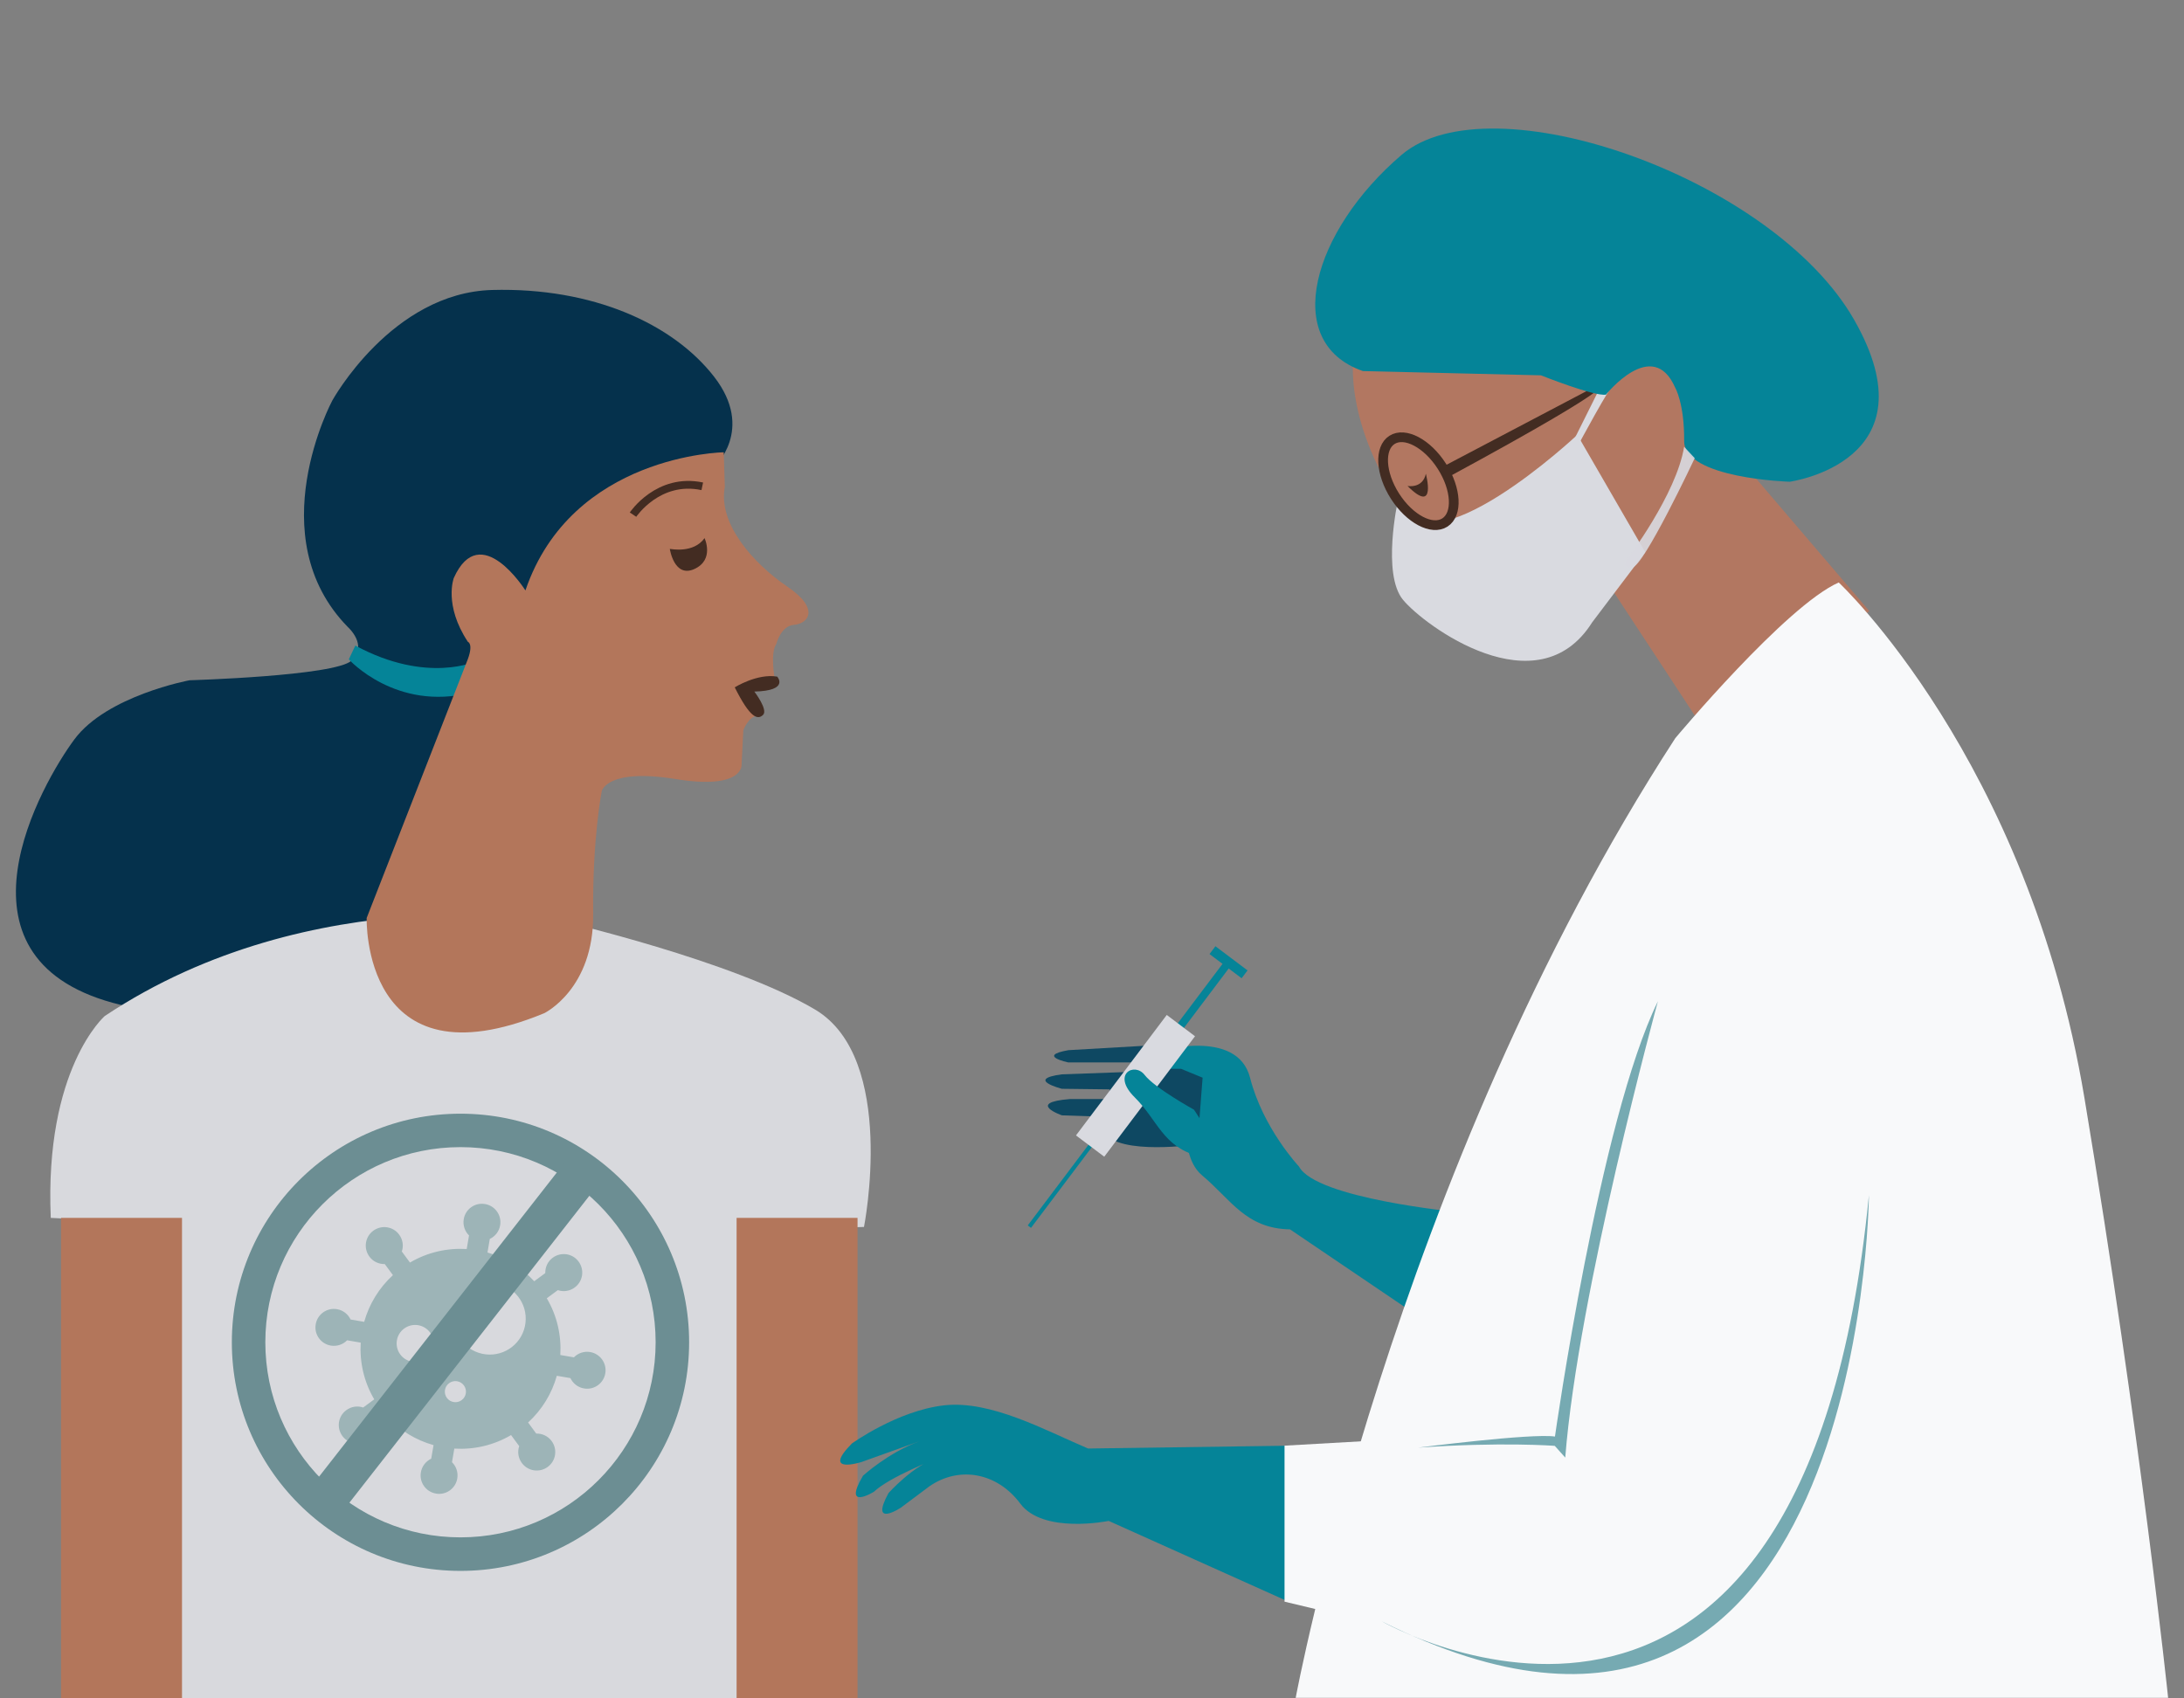 <svg width="4500" height="3500" xmlns="http://www.w3.org/2000/svg" xml:space="preserve" version="1.1">

 <rect width="100%" height="100%" fill="#808080" stroke="none"/>

 <g>
  <title>Layer 1</title>
  <g id="svg_1">
   <path id="svg_2" fill="#B27761" d="m3265.9,1130.069l253.2,385.8l332.5,-256.6l-331.2,-387.6l-17.3,-159l-338,-14.6l-375.1,23.9c0,0 -27.8,134.8 95.9,320.3c123.8,185.4 380,87.8 380,87.8z" class="st0"/>
   <path id="svg_3" fill="#432C22" d="m2900.1,1001.469c0,0 31.2,6 37.8,-25.2c-0.1,0 23.2,86.2 -37.8,25.2z" class="st1"/>
   <path id="svg_4" fill="#432C22" d="m2972.5,961.969l318,-167.3c0,0 89.2,-26 -306.4,188.5" class="st1"/>
   <path id="svg_5" fill="#D9DAE0" d="m2880,1033.069c0,0 -33,149.9 10.8,203c43.7,53.1 277.1,225.3 389.8,46.4l109.3,-144.5l-139.9,-241.9c0,0 -308.5,290 -370,137z" class="st2"/>
   <path id="svg_6" fill="#D9DAE0" d="m3250,920.669c0,0 68.9,-129.2 82.8,-140.5l-22.5,-8.6l-72.3,145.1l12,4z" class="st2"/>
   <ellipse id="svg_7" stroke-miterlimit="9.999" stroke-width="19.999" stroke="#432C22" fill="none" ry="101.1" rx="57.3" cy="1284.209" cx="3940.049" class="st3" transform="matrix(0.842 -0.539 0.539 0.842 -1087.12 2034.03)"/>
   <g id="svg_8">
    <path id="svg_9" fill="#05314C" d="m1471.4,962.769c0,0 84.8,-77.1 0,-186.4c-84.8,-109.2 -250.3,-184.4 -457.3,-178.8c-207.1,5.7 -329.4,227.8 -329.4,227.8s-150.6,280.4 32,466.8c0,0 42.6,37.6 7.5,69.3c-35.1,31.7 -333.6,40.4 -333.6,40.4s-170.4,31.5 -237.4,121.9c-66.9,90.3 -271.9,446.7 79.5,542.9c351.4,96.2 480.2,-49.3 480.2,-49.3l519.5,-624l224.6,-355.9l14.4,-74.7z" class="st4"/>
    <path id="svg_10" fill="#058498" d="m732.1,1330.369l-13.4,28.4c0,0 97,107.9 251.8,68.6l11.7,-65.3c0,0.1 -101.2,48.6 -250.1,-31.7z" class="st5"/>
    <g id="svg_11">
     <rect id="svg_12" fill="#D8D9DD" height="745.9" width="413.6" class="st6" y="2766.069" x="1294.1"/>
     <path id="svg_13" fill="#D8D9DD" d="m104.6,2509.769l265.1,13.3l-71.5,994.2l1179.8,-5.3l129.9,-978.2l172.3,-5.3c0,0 68.9,-347.3 -100.8,-448c-169.7,-100.7 -524.9,-182.9 -524.9,-182.9s-509,-90.1 -938.6,196.2c0,-0.2 -124.6,108.5 -111.3,416z" class="st6"/>
     <rect id="svg_14" fill="#B3765B" height="1002.2" width="249.2" class="st7" y="2509.769" x="125.8"/>
     <rect id="svg_15" fill="#B3765B" height="1002.2" width="249.2" class="st7" y="2509.769" x="1517.7"/>
    </g>
    <path id="svg_16" fill="#B3765B" d="m964.1,1357.969l-208.6,533.8c0,0 -10.6,351.7 365.9,196.2c0,0 102.5,-49.5 100.8,-205c-1.7,-155.5 17.7,-252.7 17.7,-252.7s10.6,-47.7 152,-24.8c141.5,22.9 136.1,-30 136.1,-30l3.6,-70.7c0,0 11.1,-29.6 29.6,-29.6c18.6,0 -2,-27.8 -2,-27.8l-14.6,-30.4l51.7,-17.9c0,0 -9.9,-53 3.3,-72.3c0,0 9.2,-37.1 36.4,-39.1c27.2,-1.9 56.3,-31.2 -13.9,-78.9c-70.2,-47.7 -143.1,-129.9 -128.6,-205.4l-2.3,-71.3c0,0 -313.1,4.6 -408.6,284.7c0,0 -92.8,-147.6 -147.6,-25.6c0,0 -21.2,55.7 29.1,131.6c0,-0.1 11.5,3.5 0,35.2z" class="st7"/>
    <path id="svg_17" fill="#432C22" d="m1380.1,1131.169c2.3,0 48.7,9.9 71.6,-22.2c0,0 20.9,44.5 -20.9,63.6s-50.7,-41.4 -50.7,-41.4z" class="st1"/>
    <path id="svg_18" fill="#432C22" d="m1513.9,1416.469c0,0 46.3,-29.1 87.5,-22.1c0,0 26.1,29.1 -47.1,30.8c0,0 28.9,37.7 17.9,48.1c-11,10.6 -26.3,7.2 -58.3,-56.8z" class="st1"/>
    <path id="svg_19" stroke-miterlimit="10" stroke-width="16" stroke="#432C22" fill="none" d="m1304.3,1060.569c0,0 51.7,-77.7 142.7,-58.4" class="st8"/>
    <path id="svg_20" fill="#058498" d="m3008.8,2498.569c-5.3,-0.9 -296.9,-28.3 -332.3,-94.6c0,0 -74.2,-78.7 -100.8,-182.9c-26.5,-104.2 -192.6,-53.9 -192.6,-53.9l2.2,51.7c0,0 48.6,16.3 71.2,7.5c0,0 -39.8,145.3 20.3,195.8c60.1,50.3 90.1,109.6 181.2,111.3l329.7,223.2l21.1,-258.1z" class="st5"/>
    <path id="svg_21" fill="#0E4862" d="m2467.3,2358.169c0,0 -161.7,23.9 -192.2,-24.6l-10.6,-32.5l-76.5,-2.6c0,0 -75,-26.3 16.8,-33.6l80.7,0l1.2,-19.9l-98.8,-1.2c0,0 -76.2,-19.6 0,-29.8l139.5,-5l10.3,-19.6l-136.9,0c0,0 -65.3,-13.6 0.6,-25.2l162.7,-9.4l4,47.8l65.3,0l44.5,18.3l-10.6,137.3z" class="st9"/>
    <g id="svg_22">
     <rect id="svg_23" fill="#058498" height="8.4" width="228.7" class="st5" transform="matrix(0.602 -0.799 0.799 0.602 -2574.64 3475.83)" y="3174.333" x="3581.273"/>
     <g id="svg_24">
      <rect id="svg_25" fill="#058498" height="15.9" width="190.8" class="st5" transform="matrix(0.602 -0.799 0.799 0.602 -2158.16 3552.97)" y="2791.633" x="3885.773"/>
      <rect id="svg_26" fill="#058498" height="82.8" width="20.2" class="st5" transform="matrix(0.602 -0.799 0.799 0.602 -2076.54 3568.07)" y="2683.833" x="4027.073"/>
      <rect id="svg_27" fill="#D9DAE0" height="72.9" width="310.7" class="st2" transform="matrix(0.602 -0.799 0.799 0.602 -2356.16 3516.31)" y="2943.333" x="3690.073"/>
     </g>
    </g>
    <path id="svg_28" fill="#058498" d="m2460,2286.769c0,0 -80.9,-44.7 -101.6,-71.6c-20.8,-27 -68.7,-1.7 -20.6,46c48,47.7 57.3,100.8 131.1,121.5c73.7,20.9 -8.9,-95.9 -8.9,-95.9z" class="st5"/>
    <path id="svg_29" fill="#058498" d="m2654.8,2979.269l0,321.4l-370.4,-166.4c0,0 -135,27.8 -182.3,-35.8c-47.3,-63.6 -125.5,-78.3 -187.4,-35.3l-58.4,43.7c0,0 -65.4,43.3 -25.6,-30c0,0 54.3,-60.1 98.6,-70.7c0,0 -96.7,37.6 -128.6,68c0,0 -65.9,40.7 -22.5,-33.1c0,0 52.2,-47.7 116.6,-71.1l-119.3,42.8c0,0 -84.3,27 -20.3,-38c0,0 94.1,-68 190.4,-78.7c96.3,-10.6 207.5,51.3 296.3,89l412.9,-5.8z" class="st5"/>
    <path id="svg_30" fill="#058498" d="m2808.1,764.669l367,8.8c0,0 109.3,43.7 133.9,39.8c0,0 96.1,-120.6 142.5,-14.6c0,0 19.2,32.5 18.6,110c-0.6,77.5 217.4,84.1 217.4,84.1s300.4,-40.9 132.6,-334.2c-167.9,-293.4 -749.4,-495.8 -932.4,-339.3c-182.9,156.4 -249.7,386.1 -79.6,445.4z" class="st5"/>
    <path id="svg_31" fill="#9DB4B7" d="m1216,2786.269c-12.8,-2.1 -25.1,2.3 -33.5,10.9l-28,-4.8c2.4,-39.9 -6.5,-80.6 -27.9,-116.9l22.8,-16.8c11.4,3.9 24.5,2.2 34.8,-5.5c17,-12.5 20.5,-36.3 8,-53.3c-12.5,-17 -36.3,-20.5 -53.3,-8c-10.5,7.7 -15.7,19.7 -15.4,31.7l-22.8,16.8c-26.7,-29.1 -60.2,-49.1 -96.3,-59.2l4.8,-28c10.9,-5.2 19.2,-15.3 21.3,-28.1c3.6,-20.7 -10.5,-40.4 -31.2,-43.8c-20.7,-3.6 -40.4,10.5 -43.8,31.2c-2.1,12.8 2.3,25.1 10.9,33.5l-4.8,28c-39.9,-2.4 -80.6,6.5 -116.9,27.9l-16.8,-22.8c3.9,-11.4 2.2,-24.5 -5.5,-34.8c-12.5,-17 -36.3,-20.5 -53.3,-8c-17,12.5 -20.5,36.3 -8,53.3c7.7,10.5 19.7,15.7 31.7,15.4l16.8,22.8c-29.1,26.7 -49.1,60.2 -59.2,96.3l-28,-4.8c-5.2,-10.9 -15.3,-19.2 -28.1,-21.3c-20.7,-3.6 -40.4,10.5 -43.8,31.2c-3.6,20.7 10.5,40.4 31.2,43.8c12.8,2.1 25.1,-2.3 33.5,-10.9l28,4.8c-2.4,39.9 6.5,80.6 27.9,116.9l-22.8,16.8c-11.4,-3.9 -24.5,-2.2 -34.8,5.5c-17,12.5 -20.5,36.3 -8,53.3c12.5,16.9 36.3,20.5 53.3,8c10.5,-7.7 15.7,-19.7 15.4,-31.7l22.8,-16.8c26.7,29.1 60.2,49.1 96.3,59.2l-4.8,28c-10.9,5.2 -19.2,15.3 -21.3,28.1c-3.6,20.7 10.5,40.4 31.2,43.8c20.7,3.6 40.4,-10.5 43.8,-31.2c2.1,-12.8 -2.3,-25.1 -10.9,-33.5l4.8,-28c39.9,2.4 80.6,-6.5 116.9,-27.9l16.8,22.8c-3.9,11.4 -2.2,24.5 5.5,34.8c12.5,17 36.3,20.5 53.3,8s20.5,-36.3 8,-53.3c-7.7,-10.5 -19.7,-15.7 -31.7,-15.4l-16.8,-22.8c29.1,-26.7 49.1,-60.2 59.2,-96.3l28,4.8c5.2,10.9 15.3,19.2 28.1,21.3c20.7,3.6 40.4,-10.5 43.8,-31.2c3.5,-20.6 -10.5,-40.3 -31.2,-43.8zm-338,12.9c-17,12.5 -40.8,8.9 -53.3,-8c-12.5,-17 -8.9,-40.8 8,-53.3c17,-12.5 40.8,-8.9 53.3,8c12.5,17 9,40.8 -8,53.3zm73.2,86.2c-9.6,7.1 -23.2,5.1 -30.4,-4.6c-7.1,-9.6 -5.1,-23.2 4.6,-30.4c9.6,-7.1 23.2,-5.1 30.4,4.6c7.2,9.6 5.1,23.3 -4.6,30.4zm49.3,-94.4c-40.6,-4.9 -69.6,-41.6 -64.8,-82.2s41.6,-69.6 82.2,-64.8c40.6,4.9 69.6,41.6 64.8,82.2c-4.7,40.6 -41.6,69.7 -82.2,64.8z" class="st10"/>
    <path id="svg_32" fill="#6C8E93" d="m948.8,2295.069c-260.1,0 -471.1,210.9 -471.1,471.1c0,260.1 210.9,471.1 471.1,471.1s471.1,-210.9 471.1,-471.1c0,-260.2 -210.9,-471.1 -471.1,-471.1zm0,873.1c-222.1,0 -402.1,-180.1 -402.1,-402.1s180.1,-402.1 402.1,-402.1s402.1,180.1 402.1,402.1s-180.1,402.1 -402.1,402.1z" class="st11"/>
    <rect id="svg_33" fill="#6C8E93" height="82.3" width="894.8" class="st11" transform="matrix(0.616 -0.788 0.788 0.616 -3304.13 2522.97)" y="3440.658" x="1964.49"/>
   </g>
   <path id="svg_34" fill="#D9DAE0" opacity="0.9" d="m3352.1,1152.969c0,0 102.1,-134 117.9,-232.3l21.9,23.5c0,0 -104.7,222.7 -128.6,225.3c-23.7,2.7 -11.2,-16.5 -11.2,-16.5z" class="st12"/>
   <g id="svg_35">
    <polyline id="svg_36" fill="#F8F9FA" points="2646.7,2979.169 3144.7,2950.969 3187.1,3429.969 2646.7,3300.669 " class="st13"/>
    <path id="svg_37" fill="#F8F9FA" d="m3451.9,1521.169c0,0 228,-273 336.7,-320.8c0,0 389.8,363.2 506.4,1063.1c116.6,699.9 172.3,1235.4 172.3,1235.4l-1797.6,0c0,0.1 198.9,-1078.9 782.2,-1977.7z" class="st13"/>
   </g>
   <g id="svg_38" opacity="0.9" class="st14">
    <path id="svg_39" fill="#68A2AA" d="m2922,2983.269c0,0 232.4,-30 281.9,-22.9c0,0 91.9,-651.3 212.1,-896.9c0,0 -164.4,601 -190.9,940.3l-21.5,-24.1c-0.1,-0.2 -110.9,-8.5 -281.6,3.6z" class="st15"/>
    <path id="svg_40" fill="#68A2AA" d="m2846.9,3341.169c0,0 869.6,498.7 1003.9,-878.3c0,0 -10.7,1376.7 -1003.9,878.3z" class="st15"/>
   </g>
  </g>
 </g>
</svg>